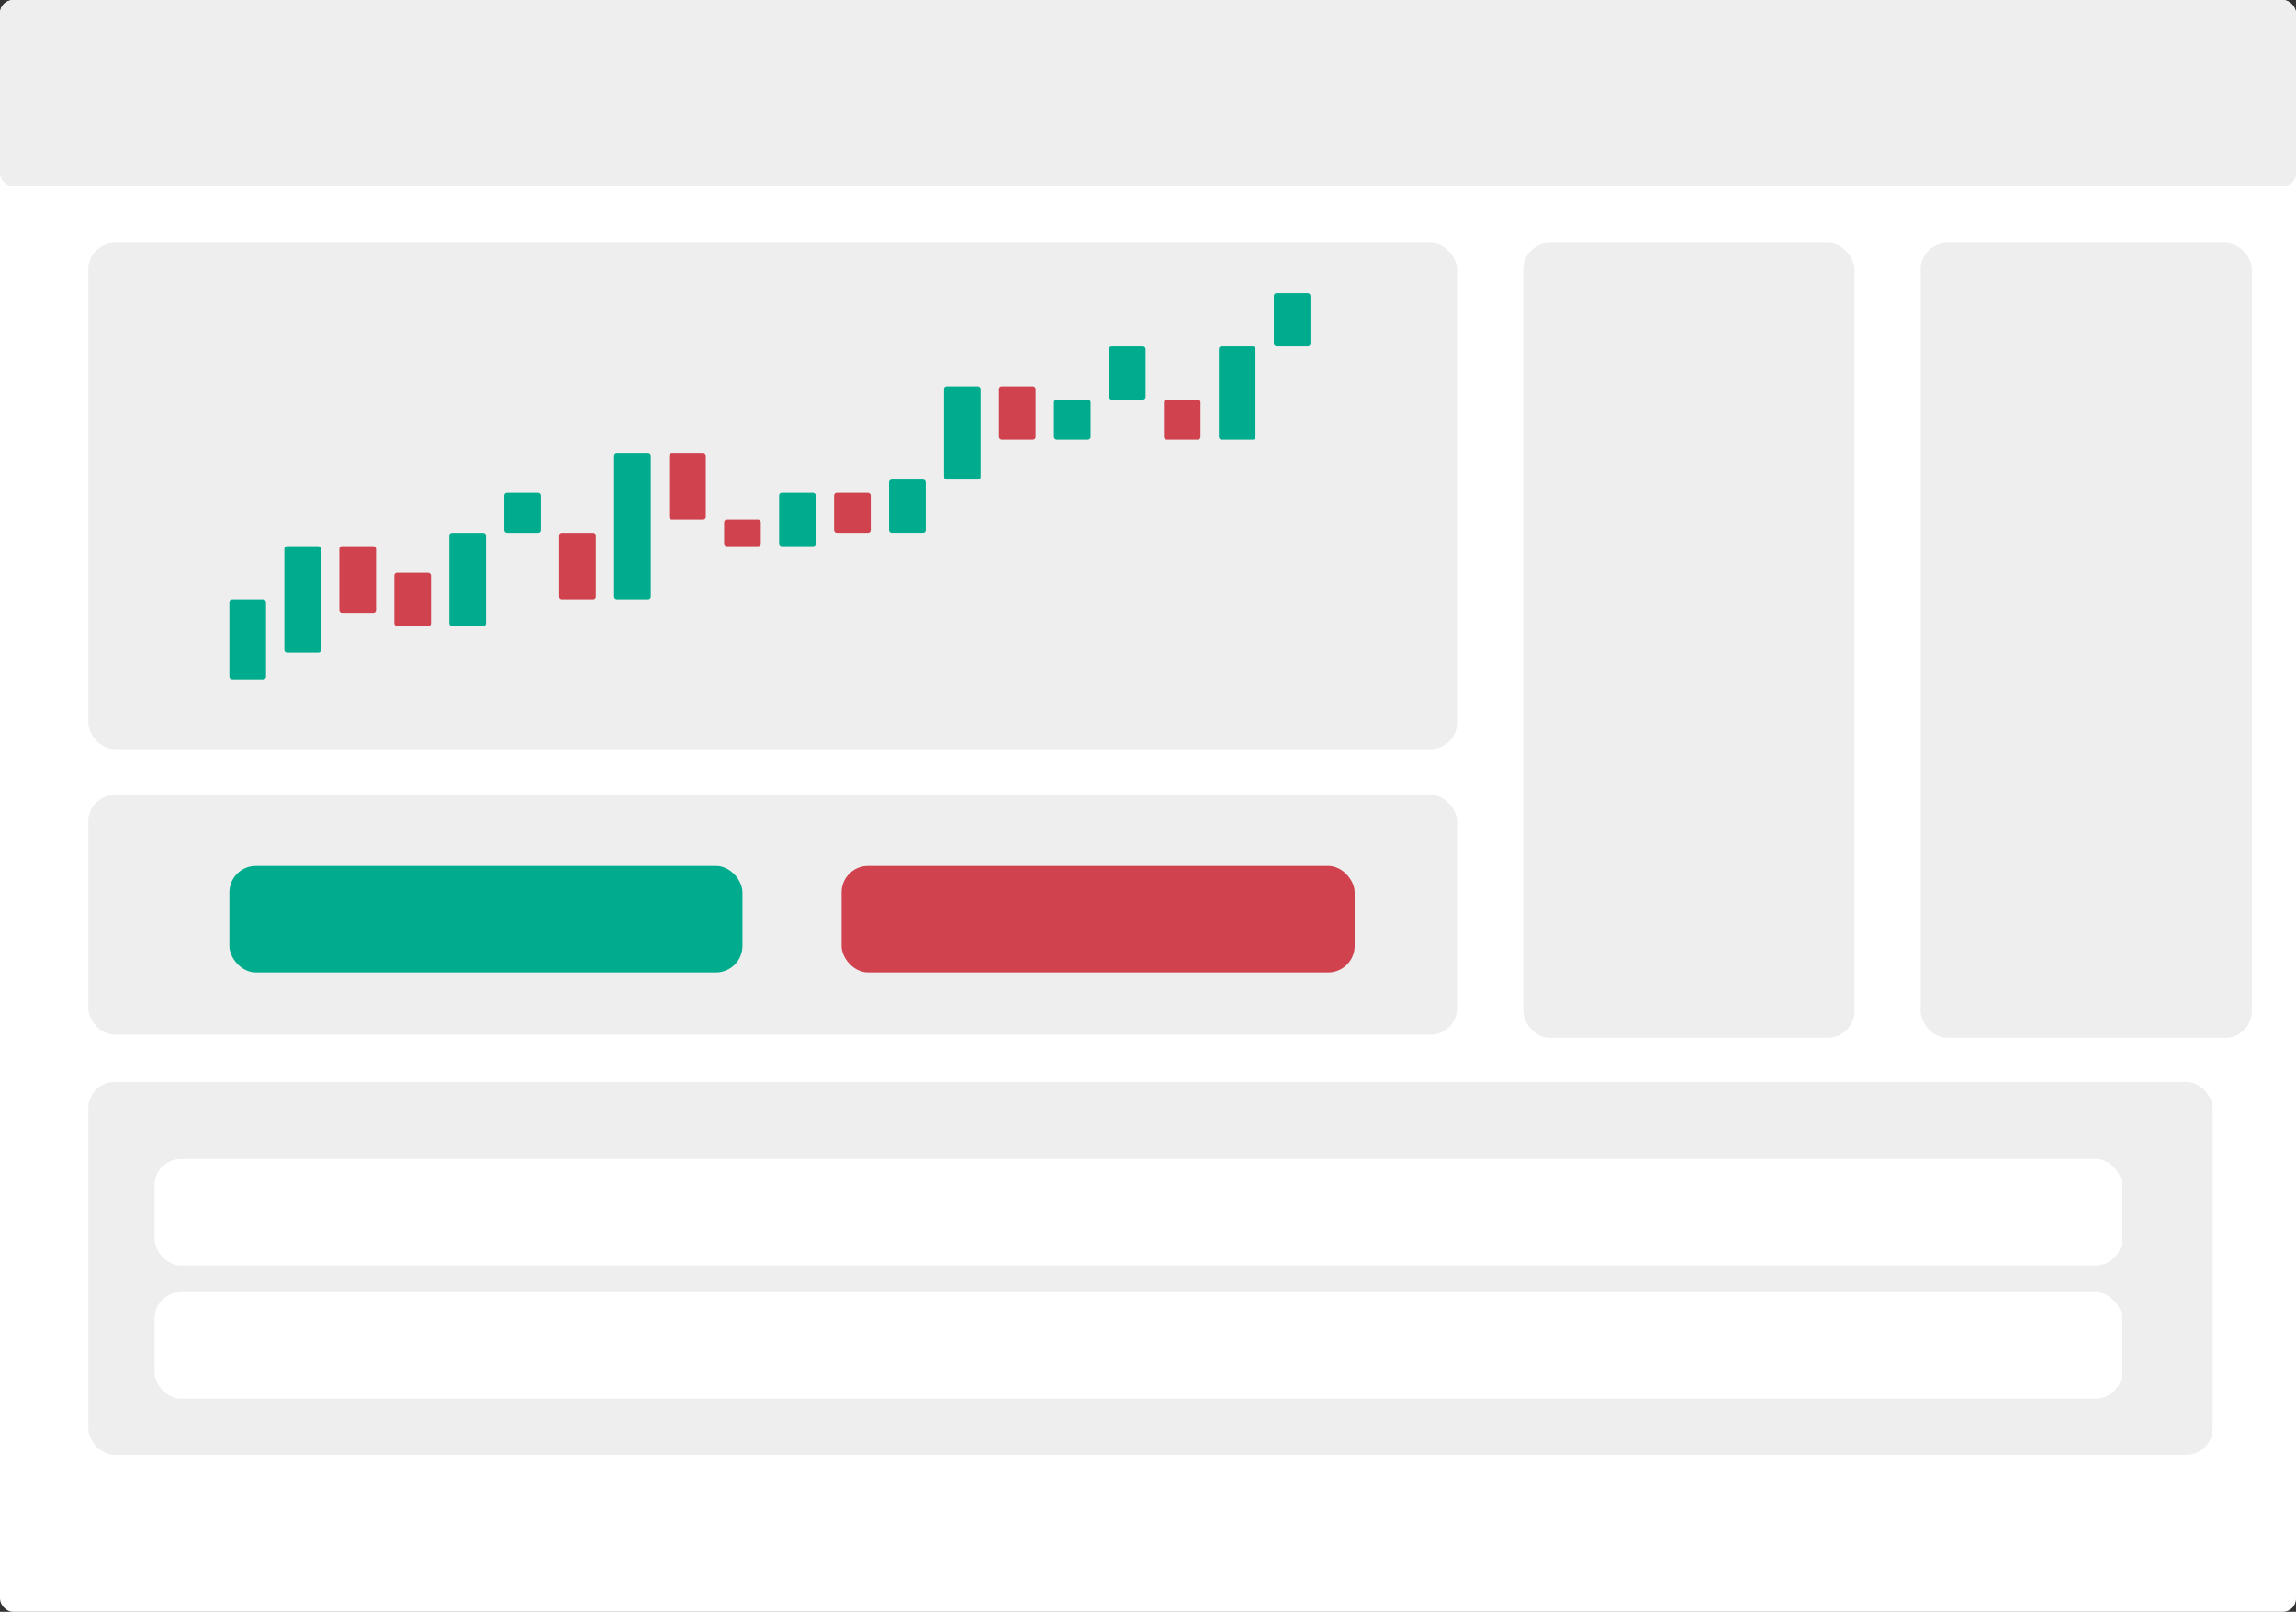 <?xml version="1.0" encoding="UTF-8"?>
<svg width="104px" height="73px" viewBox="0 0 104 73" version="1.1" xmlns="http://www.w3.org/2000/svg" xmlns:xlink="http://www.w3.org/1999/xlink">
    <rect x="0" y="0" width="104" height="73" fill="#333333" stroke="none"/>
    <!-- Generator: Sketch 52.2 (67145) - http://www.bohemiancoding.com/sketch -->
    <title>Exchange Euro Layout</title>
    <desc>Exchange Euro Layout</desc>
    <g id="exchange" stroke="none" stroke-width="1" fill="none" fill-rule="evenodd">
        <g id="exchange-1920-copy" transform="translate(-1184, -227)">
            <g id="exchange-26" transform="translate(1171, 64)">
                <g id="exchange-4" transform="translate(0, 41)">
                    <g id="Group-57" transform="translate(13, 122)">
                        <g id="Group-54-Copy">
                            <g id="Group-51-Copy">
                                <rect id="Rectangle-13" fill="#ffffff" x="0" y="0" width="104" height="73" rx="0.6"></rect>
                                <rect id="Rectangle-13-Copy" fill="#eeeeee" x="0" y="0" width="104" height="8.446" rx="0.6"></rect>
                                <rect id="Rectangle-13-Copy-2" fill="#eeeeee" x="4" y="11" width="62" height="22.926" rx="1.2"></rect>
                                <rect id="Rectangle-13-Copy-4" fill="#eeeeee" x="4" y="36" width="62" height="10.86" rx="1.2"></rect>
                                <rect id="Rectangle-13-Copy-7" fill="#eeeeee" x="4" y="49" width="96.227" height="16.893" rx="1.2"></rect>
                                <rect id="Rectangle-13-Copy-5" fill="#00AC8D" x="10.39" y="39.215" width="23.24" height="4.826" rx="1.2"></rect>
                                <rect id="Rectangle-13-Copy-8" fill="#ffffff" x="7" y="52.488" width="89.121" height="4.826" rx="1.2"></rect>
                                <rect id="Rectangle-13-Copy-9" fill="#ffffff" x="7" y="58.521" width="89.121" height="4.826" rx="1.2"></rect>
                                <rect id="Rectangle-13-Copy-6" fill="#CF424E" x="38.12" y="39.215" width="23.24" height="4.826" rx="1.2"></rect>
                                <rect id="Rectangle-13-Copy-11" fill="#eeeeee" x="69" y="11" width="15" height="36" rx="1.2"></rect>
                                <rect id="Rectangle-13-Copy-11" fill="#eeeeee" x="87" y="11" width="15" height="36" rx="1.2"></rect>
                            </g>
                            <g id="Group-53" transform="translate(10.39, 13.273)">
                                <rect id="Rectangle-15" fill="#00AC8D" x="0" y="13.876" width="1.66" height="3.62" rx="0.12"></rect>
                                <rect id="Rectangle-15-Copy" fill="#00AC8D" x="2.49" y="11.463" width="1.66" height="4.826" rx="0.12"></rect>
                                <rect id="Rectangle-15-Copy-8" fill="#00AC8D" x="9.96" y="10.86" width="1.66" height="4.223" rx="0.12"></rect>
                                <rect id="Rectangle-15-Copy-15" fill="#00AC8D" x="12.45" y="9.05" width="1.66" height="1.81" rx="0.12"></rect>
                                <path d="M15.06,10.86 L16.48,10.86 C16.546,10.86 16.6,10.913 16.6,10.98 L16.6,13.756 C16.6,13.822 16.546,13.876 16.48,13.876 L15.06,13.876 C14.994,13.876 14.94,13.822 14.94,13.756 L14.94,10.98 C14.94,10.913 14.994,10.86 15.06,10.86 Z" id="Rectangle-15-Copy-16" fill="#CF424E"></path>
                                <rect id="Rectangle-15-Copy-17" fill="#00AC8D" x="17.43" y="7.24" width="1.66" height="6.636" rx="0.12"></rect>
                                <rect id="Rectangle-15-Copy-25" fill="#00AC8D" x="24.9" y="9.05" width="1.66" height="2.413" rx="0.12"></rect>
                                <rect id="Rectangle-15-Copy-27" fill="#00AC8D" x="29.88" y="8.446" width="1.66" height="2.413" rx="0.12"></rect>
                                <rect id="Rectangle-15-Copy-31" fill="#00AC8D" x="39.84" y="2.413" width="1.66" height="2.413" rx="0.12"></rect>
                                <rect id="Rectangle-15-Copy-35" fill="#00AC8D" x="47.31" y="0" width="1.66" height="2.413" rx="0.12"></rect>
                                <rect id="Rectangle-15-Copy-28" fill="#00AC8D" x="32.37" y="4.223" width="1.66" height="4.223" rx="0.12"></rect>
                                <rect id="Rectangle-15-Copy-34" fill="#00AC8D" x="44.82" y="2.413" width="1.66" height="4.223" rx="0.12"></rect>
                                <rect id="Rectangle-15-Copy-30" fill="#00AC8D" x="37.35" y="4.826" width="1.66" height="1.81" rx="0.12"></rect>
                                <rect id="Rectangle-15-Copy-6" fill="#CF424E" x="4.98" y="11.463" width="1.66" height="3.017" rx="0.12"></rect>
                                <rect id="Rectangle-15-Copy-7" fill="#CF424E" x="7.47" y="12.669" width="1.66" height="2.413" rx="0.12"></rect>
                                <rect id="Rectangle-15-Copy-23" fill="#CF424E" x="19.92" y="7.24" width="1.66" height="3.017" rx="0.12"></rect>
                                <rect id="Rectangle-15-Copy-24" fill="#CF424E" x="22.41" y="10.256" width="1.66" height="1.207" rx="0.12"></rect>
                                <rect id="Rectangle-15-Copy-26" fill="#CF424E" x="27.39" y="9.05" width="1.66" height="1.81" rx="0.12"></rect>
                                <rect id="Rectangle-15-Copy-32" fill="#CF424E" x="42.33" y="4.826" width="1.66" height="1.81" rx="0.12"></rect>
                                <rect id="Rectangle-15-Copy-29" fill="#CF424E" x="34.86" y="4.223" width="1.66" height="2.413" rx="0.12"></rect>
                            </g>
                        </g>
                    </g>
                </g>
            </g>
        </g>
    </g>
</svg>
